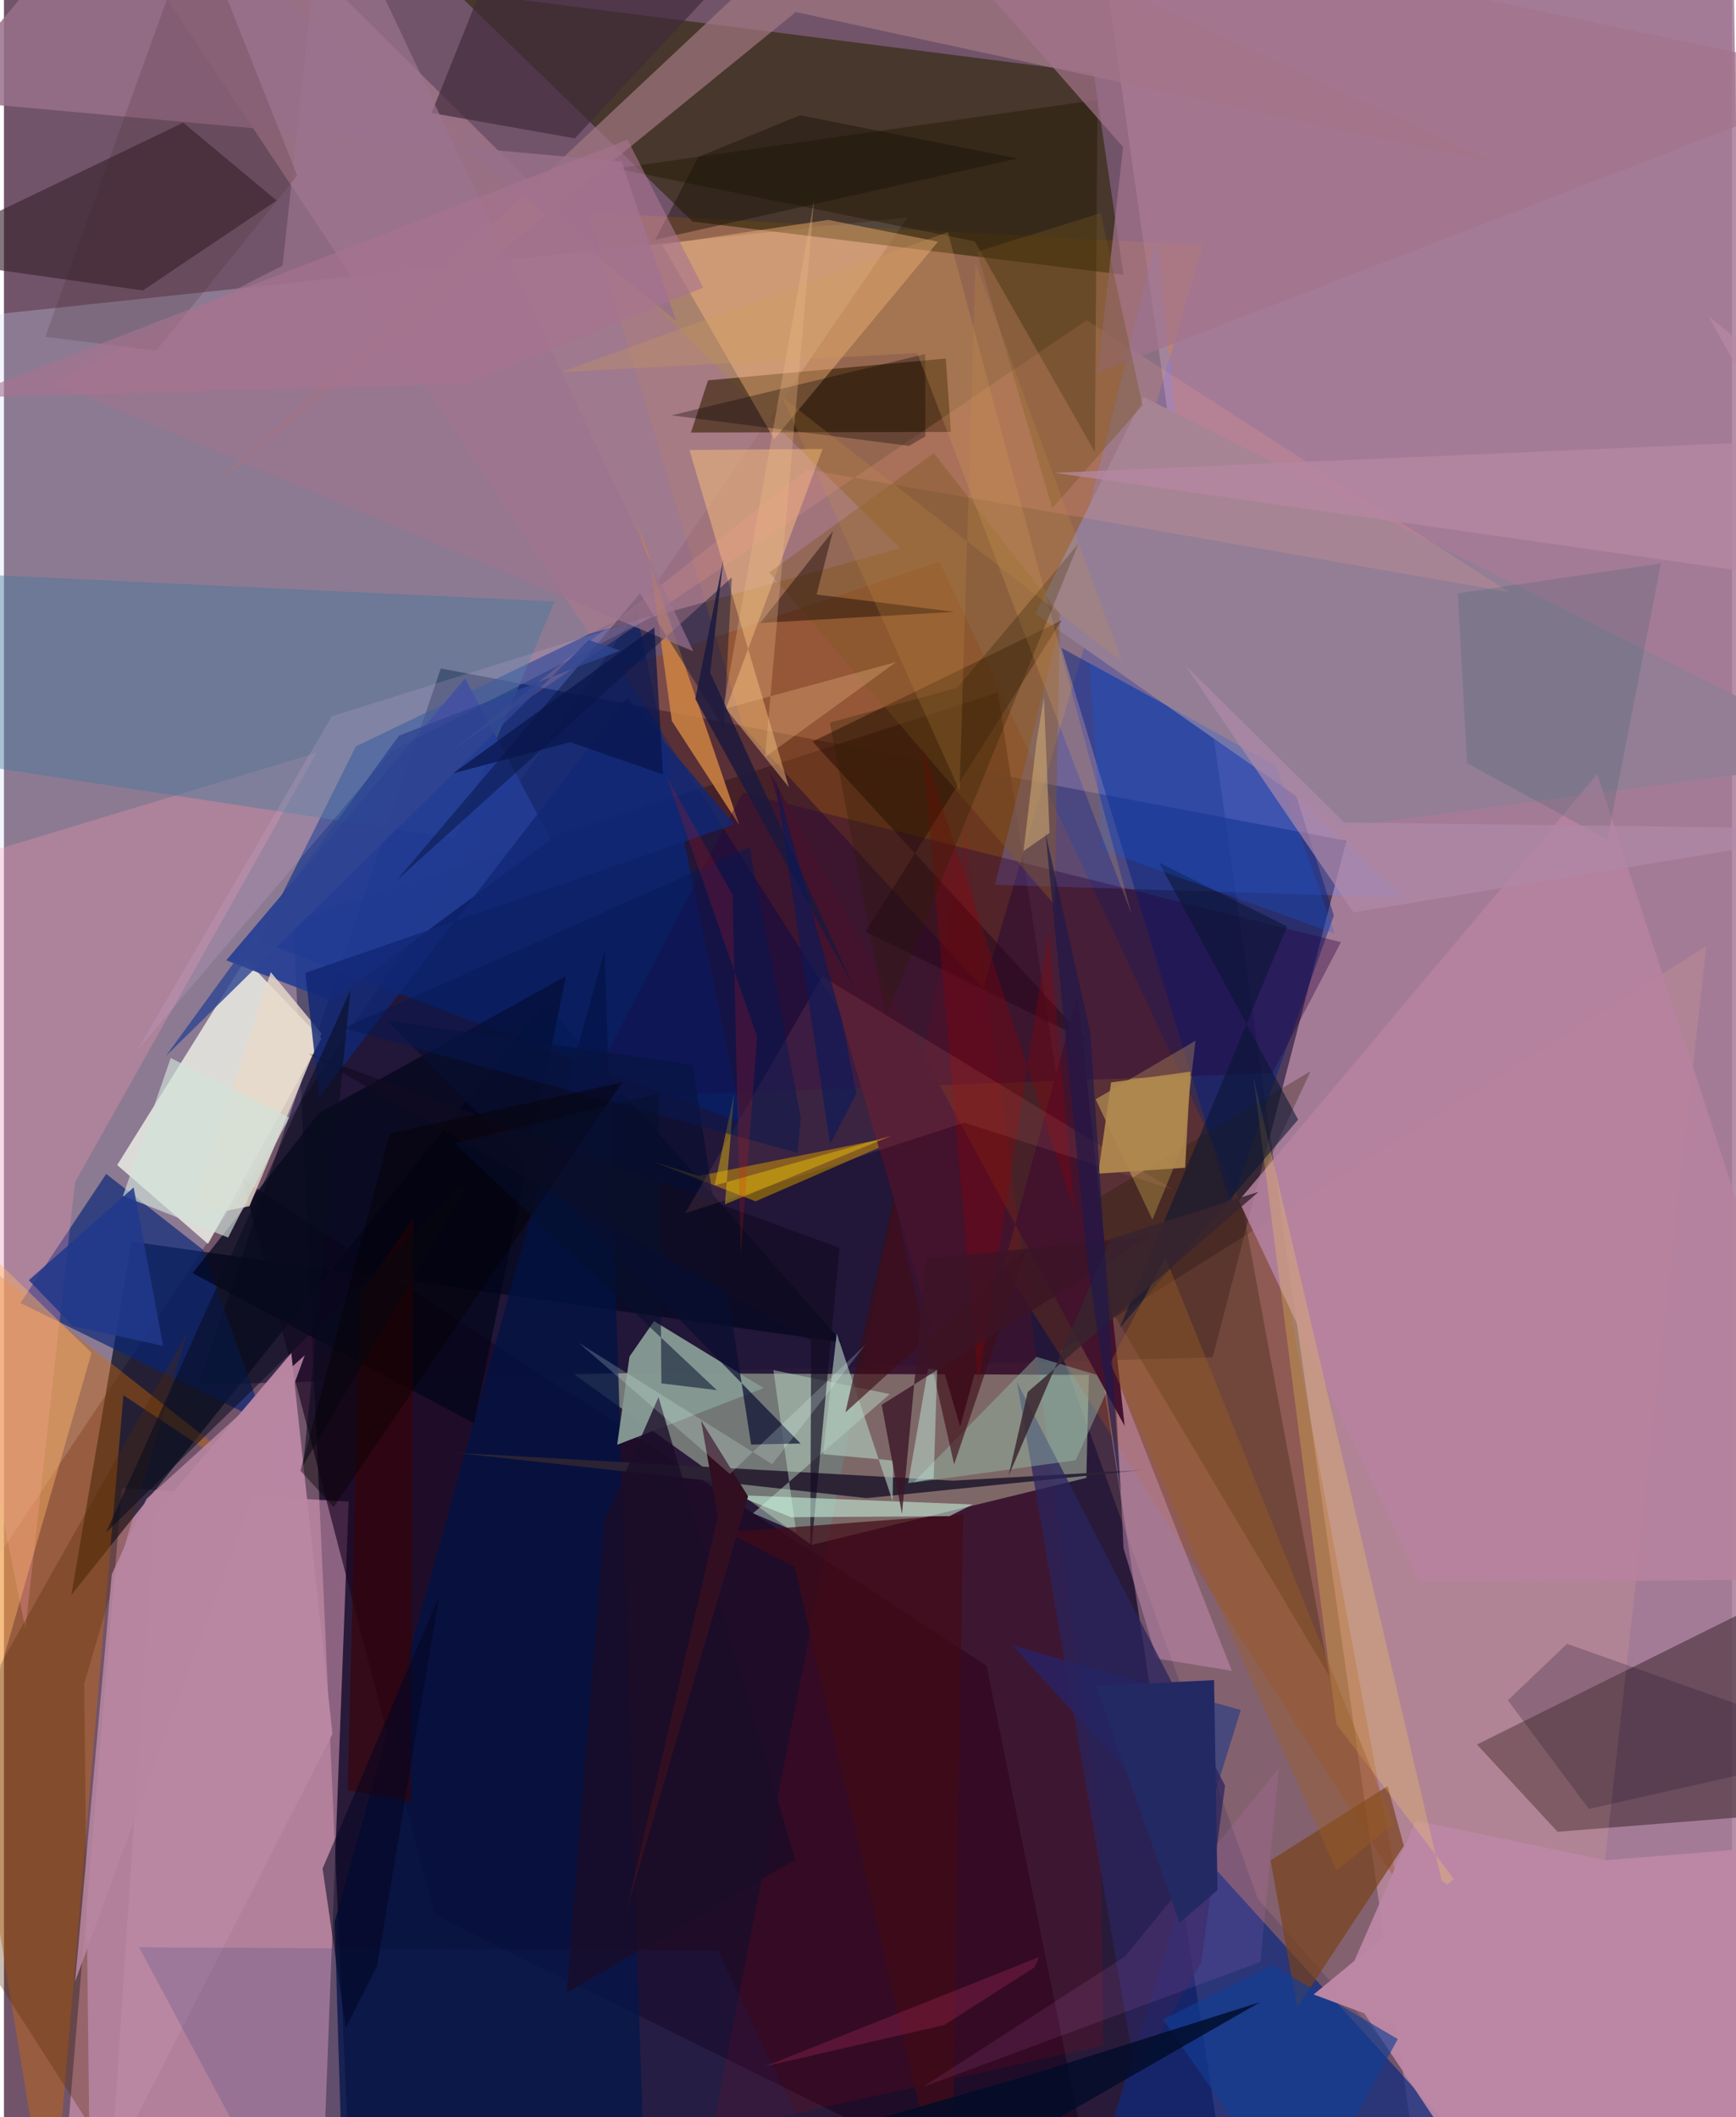 <svg xmlns="http://www.w3.org/2000/svg" width="228" height="278" viewBox="0 0 836 1024"><path fill="#71546a" d="M0 0h836v1024H0z"/><path fill="#201333" fill-opacity=".882" d="M595.642 1086l-427.77-19.53-27.851-621.562 340.832-109.923z"/><path fill="#ab809b" fill-opacity=".89" d="M525.844-62L688.64 1085.39l163.582-45.968L836.321-46.589z"/><path fill="#d2dbfe" fill-opacity=".278" d="M-62 158.159l499.079-52.997-276.613 402.77-171.154 256.596z"/><path fill="#f8b1d0" fill-opacity=".478" d="M166.775 726.264l-109.742-6.5L26.276 1086h126.839z"/><path fill="#89948a" fill-opacity=".765" d="M523.624 714.805l-132.97 32.444-115.7-83.164 249.9.882z"/><path fill="#1e153a" fill-opacity=".635" d="M211.325 323.298l-117.2 346.447 490.615-13.223 64.715-249.85z"/><path fill="#ff9d00" fill-opacity=".251" d="M282.417 102.774l297.597 15.857-106.271 359.508L357.64 351.65z"/><path fill="#2c2200" fill-opacity=".588" d="M527.15 35.238L218.454-4.086l114.673 111.244 208.477 25.721z"/><path fill="#f2f4e9" fill-opacity=".788" d="M153.606 502.38l-54.902 99.263-43.91-38.154 62-99.408z"/><path fill="#00071d" fill-opacity=".678" d="M61.797 600.498l343.671 48.792-143.783-164.166L32.638 771.35z"/><path fill="#002b8d" fill-opacity=".588" d="M123.366 455.043l46.865-94.041 135.753-65.313 51.243 247.365z"/><path fill="#4b343f" fill-opacity=".639" d="M751.55 885.954l132.959-10.505L898 751.703l-185.388 92.05z"/><path fill="#953a08" fill-opacity=".325" d="M452.594 271.704l-153.988 51.682L673.803 910.16l-52.05-278.822z"/><path fill="#0f2b7d" fill-opacity=".718" d="M517.76 1086h233.423L488.05 795.901l110.285 31.202z"/><path fill="#d36a00" fill-opacity=".4" d="M-62 569.789l206.521 162.534-86.73-57.505L22.853 1086z"/><path fill="#a6798b" fill-opacity=".749" d="M38.495-61.36l64.353-.64 330.696 327.171-150.38 41.467z"/><path fill="#6b89ff" fill-opacity=".298" d="M479.411 427.95l198.075 6.169-95.227-88.704-24.561-231.107z"/><path fill="#1a0621" fill-opacity=".655" d="M532.184 1086L208.38 926.144l-92.927-355.741 359.92 235.313z"/><path fill="#ffbc97" fill-opacity=".137" d="M606.608 918.431l-95.409-264.797 312.335-195.977L753.932 1086z"/><path fill="#092578" fill-opacity=".663" d="M7.96 630.223l118.218 57.889-30.011-83.72-46.698-36.626z"/><path fill="#021243" fill-opacity=".784" d="M159.994 929.452l130.568-469.515L310.877 1086H164.723z"/><path fill="#301c00" fill-opacity=".584" d="M332.357 209.2l125.749-.287-2.478-35.495-115.008 10.527z"/><path fill="#002082" fill-opacity=".471" d="M621.616 373.633l-110.033-60.248 81.83 269.02 49.96-139.6z"/><path fill="#ff9bb2" fill-opacity=".282" d="M10.381 787.974L-62 428.58l213.216-64.475L34.404 571.692z"/><path fill="#849791" fill-opacity=".984" d="M367.52 671.349l-53.014-32.371-11.882 17.135-5.956 42.671z"/><path fill="#c80000" fill-opacity=".129" d="M342.576 1031.127l189.24-41.802L530.6 887.39l-65.182-483.57z"/><path fill="#42799d" fill-opacity=".424" d="M-62 362.605l279.895 42.831 48.532-114.537L-62 275.496z"/><path fill="#bb87a4" fill-opacity=".969" d="M158.927 838.71L139.01 654.414l-66.342 78.242-20.745 315.227z"/><path fill="#38232c" fill-opacity=".62" d="M-48.102 124.154l134.8-64.818 45.198 37.646-64.687 43.495z"/><path fill="#ffbb81" fill-opacity=".416" d="M398.749 106.348l-80.306 12.017 54.175 94.06L451.9 116.88z"/><path fill="#ac8201" fill-opacity=".627" d="M313.293 561.566l50.322 19.466 76.329-33.147-103.776 20.886z"/><path fill="#937e96" fill-opacity=".992" d="M646.703 400.098L898 366.901l-346.752-174.92-52.286 104.951z"/><path fill="#fbd96a" fill-opacity=".408" d="M555.584 589.906l15.078-36.841 5.769-49.706-48.303 28.314z"/><path fill="#a2777f" fill-opacity=".706" d="M383.065 5.829L99.587 236.592 417.777-62 722.98 79.423z"/><path fill="#1e0601" fill-opacity=".451" d="M391.164 358.67l120.505-58.647-94.846 150.58 106.795 52.575z"/><path fill="#00051a" fill-opacity=".698" d="M152.468 538.26l-61.21 77.52 136.15 72.638 44.449-216.285z"/><path fill="#1e1601" fill-opacity=".412" d="M296.103 81.496l232.922-33.229-1.293 170.239-58.085-101.757z"/><path fill="#2c1b00" fill-opacity=".302" d="M599.873 587.481l41.336 223.258-130.973-219.845 121.876-72.804z"/><path fill="#ffc67e" fill-opacity=".455" d="M331.63 217.664l48.1 163.085-30.464-37.997 46.76-125.61z"/><path fill="#78421b" fill-opacity=".69" d="M677.223 892.776L625.63 970.91l-12.897-71.088 56.645-35.943z"/><path fill="#233d95" fill-opacity=".894" d="M158.942 484.269l105.6-78.312-41.454-77.762-115.523 136.268z"/><path fill="#bd88a6" fill-opacity=".937" d="M732.861 1086L898 925.322l-214.986-44.788-34.527 78.832z"/><path fill="#98708a" fill-opacity=".843" d="M298.777 78.19l-331.56-30.065L58.744-62l266.458 217.296z"/><path fill="#ce8443" fill-opacity=".843" d="M305.17 250.934l50.656 148.302-32.726-50.557-10.956-79.554z"/><path fill="#2a023d" fill-opacity=".369" d="M280.513 530.958l333.12-11.897 33.167-63.365-289.518-72.306z"/><path fill="#542800" fill-opacity=".306" d="M41.235 1027.415l-2.454-213.034 50.059-170.22-137.071 243.654z"/><path fill="#e7daca" fill-opacity=".816" d="M89.765 589.239l29.008-5.883 34.893-83.504-24.567-29.625z"/><path fill="#2c2334" fill-opacity=".988" d="M459.023 716.144l-240.61-13.486 198.922 21.94 133.722-13.627z"/><path fill="#c991b4" fill-opacity=".471" d="M541.61 748.818l-4.113-84.728 56.514 144.01-36.41-5.929z"/><path fill="#b7829f" fill-opacity=".847" d="M898 763.692l-213.265 1.66-87.357-184.624 173.424-206.284z"/><path fill="#000e33" fill-opacity=".42" d="M189.884 425.896l162.229-146.619-3.893 72.875-40.537-65.132z"/><path fill="#beddca" fill-opacity=".467" d="M372.229 662.678l56.31 11.593-66.158 57.637 20.873 8.962z"/><path fill="#2a245d" fill-opacity=".741" d="M490.027 668.346l100.71 195.28-11.471 85.471-31.794 54.236z"/><path fill="#ffd753" fill-opacity=".251" d="M709.506 919.406l-13.948-9.671-91.195-389.256 40.227 313.476z"/><path fill="#99c1af" fill-opacity=".424" d="M536.141 667.216l-36.628-10.954-59.585 60.857 78.561-10.838z"/><path fill="#44132e" fill-opacity=".996" d="M542.17 689.732L370.116 372.66l92.47 317.43 56.711-208.462z"/><path fill="#ff9e8f" fill-opacity=".184" d="M523.814 154.894l-308.04 208.755 172.811-136.573L728.04 286.32z"/><path fill="#845a25" fill-opacity=".42" d="M508.23 437.606L370.244 276.882l79.596-57.693 61.045 77.755z"/><path fill="#b1cabe" fill-opacity=".639" d="M430.169 706.423l-.25 19.638-27.053-81.103-6.646 58.38z"/><path fill="#40293a" fill-opacity=".663" d="M253.643-62h142.741L276.149 66.931l-69.27-12.299z"/><path fill="#ffb768" fill-opacity=".427" d="M-62 553.041L42.384 654.31l-84.592 293.457-11.984-282.049z"/><path fill="#a3738d" fill-opacity=".698" d="M541.392 71.132L424.416-62 898 37.961 529.122 180.368z"/><path fill="#132b77" fill-opacity=".165" d="M345.492 943.461l-280.207-1.682 74.369 138.695 273.48 5.526z"/><path fill="#3b0000" fill-opacity=".569" d="M198.01 589.173l-1.21 282.392-30.503-5.743 6.01-239.94z"/><path fill="#090f30" fill-opacity=".706" d="M361.44 698.68l-28.307-183.668-147.514-21.306 199.784 204.48z"/><path fill="#091534" fill-opacity=".573" d="M620.736 448.092l-80.98 194.174 86.326-100.75-67.28-124.294z"/><path fill="#3e0e15" fill-opacity=".635" d="M459.658 708.286l35.56-105.135-88.138 79.966 23.58-103.577z"/><path fill="#9c748f" fill-opacity=".659" d="M134.79 128.435L23.577 185.316 333.475 314.99 155.307-62z"/><path fill="#100002" fill-opacity=".408" d="M459.656 295.937l-66.523-8.384 7.932-30.737-35.243 44.501z"/><path fill="#120b21" fill-opacity=".651" d="M390.512 648.367l-.479 106.786 14.178-151.631-256.669-93.9z"/><path fill="#23112b" fill-opacity=".243" d="M756.172 795.067L898 845.322 766.71 874.92l-39.14-52.559z"/><path fill="#420a16" fill-opacity=".702" d="M349.826 741.035l32.722 16.835L458.284 1086l5.795-353.552z"/><path fill="#910104" fill-opacity=".314" d="M505.258 450.123L518.05 586.16l-73.738-225.426 27.1 308.4z"/><path fill="#125ae6" fill-opacity=".255" d="M615.389 370.492l-90.41-50.093 6.397 90.598L643.75 451.53z"/><path fill="#9a5f24" fill-opacity=".396" d="M644.67 904.699l27.546-22.497-110.363-274.004-26.696 51.008z"/><path fill="#cffde7" fill-opacity=".525" d="M354.127 723.115l114.496 4.54-11.19 5.652-76.622.517z"/><path fill="#122875" fill-opacity=".82" d="M145.791 470.548l207.596-71.864-51.925-61.113-148.918 192.984z"/><path fill="#0e545f" fill-opacity=".157" d="M703.336 286.95l98.344-14.526-26.014 133.7-67.862-36.976z"/><path fill="#dbb7e2" fill-opacity=".173" d="M187.683 363.257l129.388-66.584-158.496 49.729-93.93 161.348z"/><path fill="#080000" fill-opacity=".322" d="M322.934 200.894l114.88 14.77 7.936-4.648-.084-39.779z"/><path fill="#ff9185" fill-opacity=".11" d="M395.9 472.244L329.556 586.82l135.01-43.835 101.092 32.453z"/><path fill="#d49d59" fill-opacity=".263" d="M456.604 112.264l88.97 330.125-103.742-271.614-172.381 9.222z"/><path fill="#08154a" fill-opacity=".706" d="M217.26 374.071l97.371-70.604 4.242 71.175-44.93-15.712z"/><path fill="#eebb87" fill-opacity=".31" d="M391.989 96.32l-44.102 246.687 83.813-22.833-63.488 46.057z"/><path fill="#123d95" fill-opacity=".639" d="M560.693 976.758l66.755 95.303 46.827-85.826-60.76-35.794z"/><path fill="#b886a0" fill-opacity=".882" d="M52.168 761.433l-17.74 196.919 111.115-302.883-76.585 69.463z"/><path fill="#000b28" fill-opacity=".816" d="M403.825 1085.502l-60.976-37.63 154.384-44.565 110.343-34.89z"/><path fill="#080c1c" fill-opacity=".549" d="M167.595 479.066L144.69 708.874l81.918-140.14L49.393 741.227z"/><path fill="#ff8bfb" fill-opacity=".098" d="M607.815 948.918l8.96-93.66-74.543 91.073-97.72 63.096z"/><path fill="#b08aa9" fill-opacity=".671" d="M898 401.025l-249.612-3.236-77.085-76.273 81.533 119.79z"/><path fill="#1a0c28" fill-opacity=".776" d="M316.656 675.731l66.16 223.728-110.564 64.396 18.274-228.45z"/><path fill="#d0fcef" fill-opacity=".42" d="M451.447 662.466l-1.663 52.623-12.372 2.292 9.63-55.35z"/><path fill="#73511f" fill-opacity=".369" d="M470.693 121.795l36.425 124.012 43.688-49.776-20.249-92.993z"/><path fill="#d1e2d9" fill-opacity=".659" d="M80.673 511.725l57.244 28.785-29.464 58.05-50.894-20.16z"/><path fill="#43252a" fill-opacity=".184" d="M92.777-38.962l49.09 123.89-68.156 84.678-53.71-6.72z"/><path fill="#1a1208" fill-opacity=".439" d="M315.058 115.914L490.436 76.65 385.142 55.74l-49.227 20.17z"/><path fill="#1a193e" fill-opacity=".824" d="M410.866 476.864L341.67 325.302l6.379-54.785-13.587 67.493z"/><path fill="#310f21" d="M337.24 687.115l22.74 36.632-58.834 200.429 44.203-190.687z"/><path fill="#b0884e" fill-opacity=".925" d="M573.986 518.307l-38.401 5.227-6.223 44.125 42.06-2.854z"/><path fill="#f9d100" fill-opacity=".404" d="M343.8 573.389l85.51-24.057-80.543 33.15 4.505-53.584z"/><path fill="#0a185a" fill-opacity=".624" d="M412.376 528.846l-12.688 24.504-26.81-177.873 32.4 117.537z"/><path fill="#eafffd" fill-opacity=".204" d="M416.913 650.188l-45.279 57.995-93.494-58.647 73.045 63.383z"/><path fill="#304693" fill-opacity=".816" d="M282.984 309.572L78.285 510.825l112.85-155.035 106.984-41.128z"/><path fill="#030422" fill-opacity=".541" d="M210.491 772.144l-56.345 131.584 11.205 77.082 15.181-29.977z"/><path fill="#291d00" fill-opacity=".29" d="M519.884 262.828l-93.248 229.065-27.106-142.38 61.644-16.865z"/><path fill="#3b1425" fill-opacity=".765" d="M555.147 597.544l-130.532 81.908 9.816 52.787 11.62-123.246z"/><path fill="#a87390" fill-opacity=".612" d="M-20.607 192.385L301.651 67.548l36.634 71.593-114.53 46.435z"/><path fill="#21388a" fill-opacity=".863" d="M12.033 619.193l50.705-44.885 14.265 76.662-43.48-9.496z"/><path fill="#b587a3" fill-opacity=".757" d="M508.23 228.678L898 284.354l-73.48-131.432L898 211.638z"/><path fill="#071853" fill-opacity=".502" d="M360.729 409.793l24.75 130.878-1.523 16.947-219.895-60.275z"/><path fill="#38252e" fill-opacity=".824" d="M485.998 713.84l9.278-40.581 111.672-96.804-71.735 22.725z"/><path fill="#ca9145" fill-opacity=".2" d="M470.035 127.484L541.2 320.512 376.478 192.056l85.825 190.311z"/><path fill="#dab77a" fill-opacity=".506" d="M493.272 411.605l6.241-52.731 3.586-21.517 2.729 65.488z"/><path fill="#060000" fill-opacity=".42" d="M186.63 548.136l-43.18 163.196 16.068 17.608 139.626-205.472z"/><path fill="#bc87a4" fill-opacity=".984" d="M633.58 964.654l259.148 96.463L898 889.824l-192.317 15.489z"/><path fill="#232963" d="M587.082 914.185l-1.659-101.57-57.083 2.741 40.335 114.649z"/><path fill="#1e194a" fill-opacity=".663" d="M525.525 499.373l14.823 223.092-16.14-111.813-20.327-207.691z"/><path fill="#060f2d" fill-opacity=".541" d="M218.027 552.938L344.903 672.38l-26.847-3.304-1.213-140.274z"/><path fill="#f2140d" fill-opacity=".176" d="M320.513 375.581l32.015 57.242 3.903 174.247 7.94-105.641z"/><path fill="#e4397d" fill-opacity=".212" d="M500.8 946.528L368 999.475l86.912-20.046 43.562-27.817z"/></svg>
